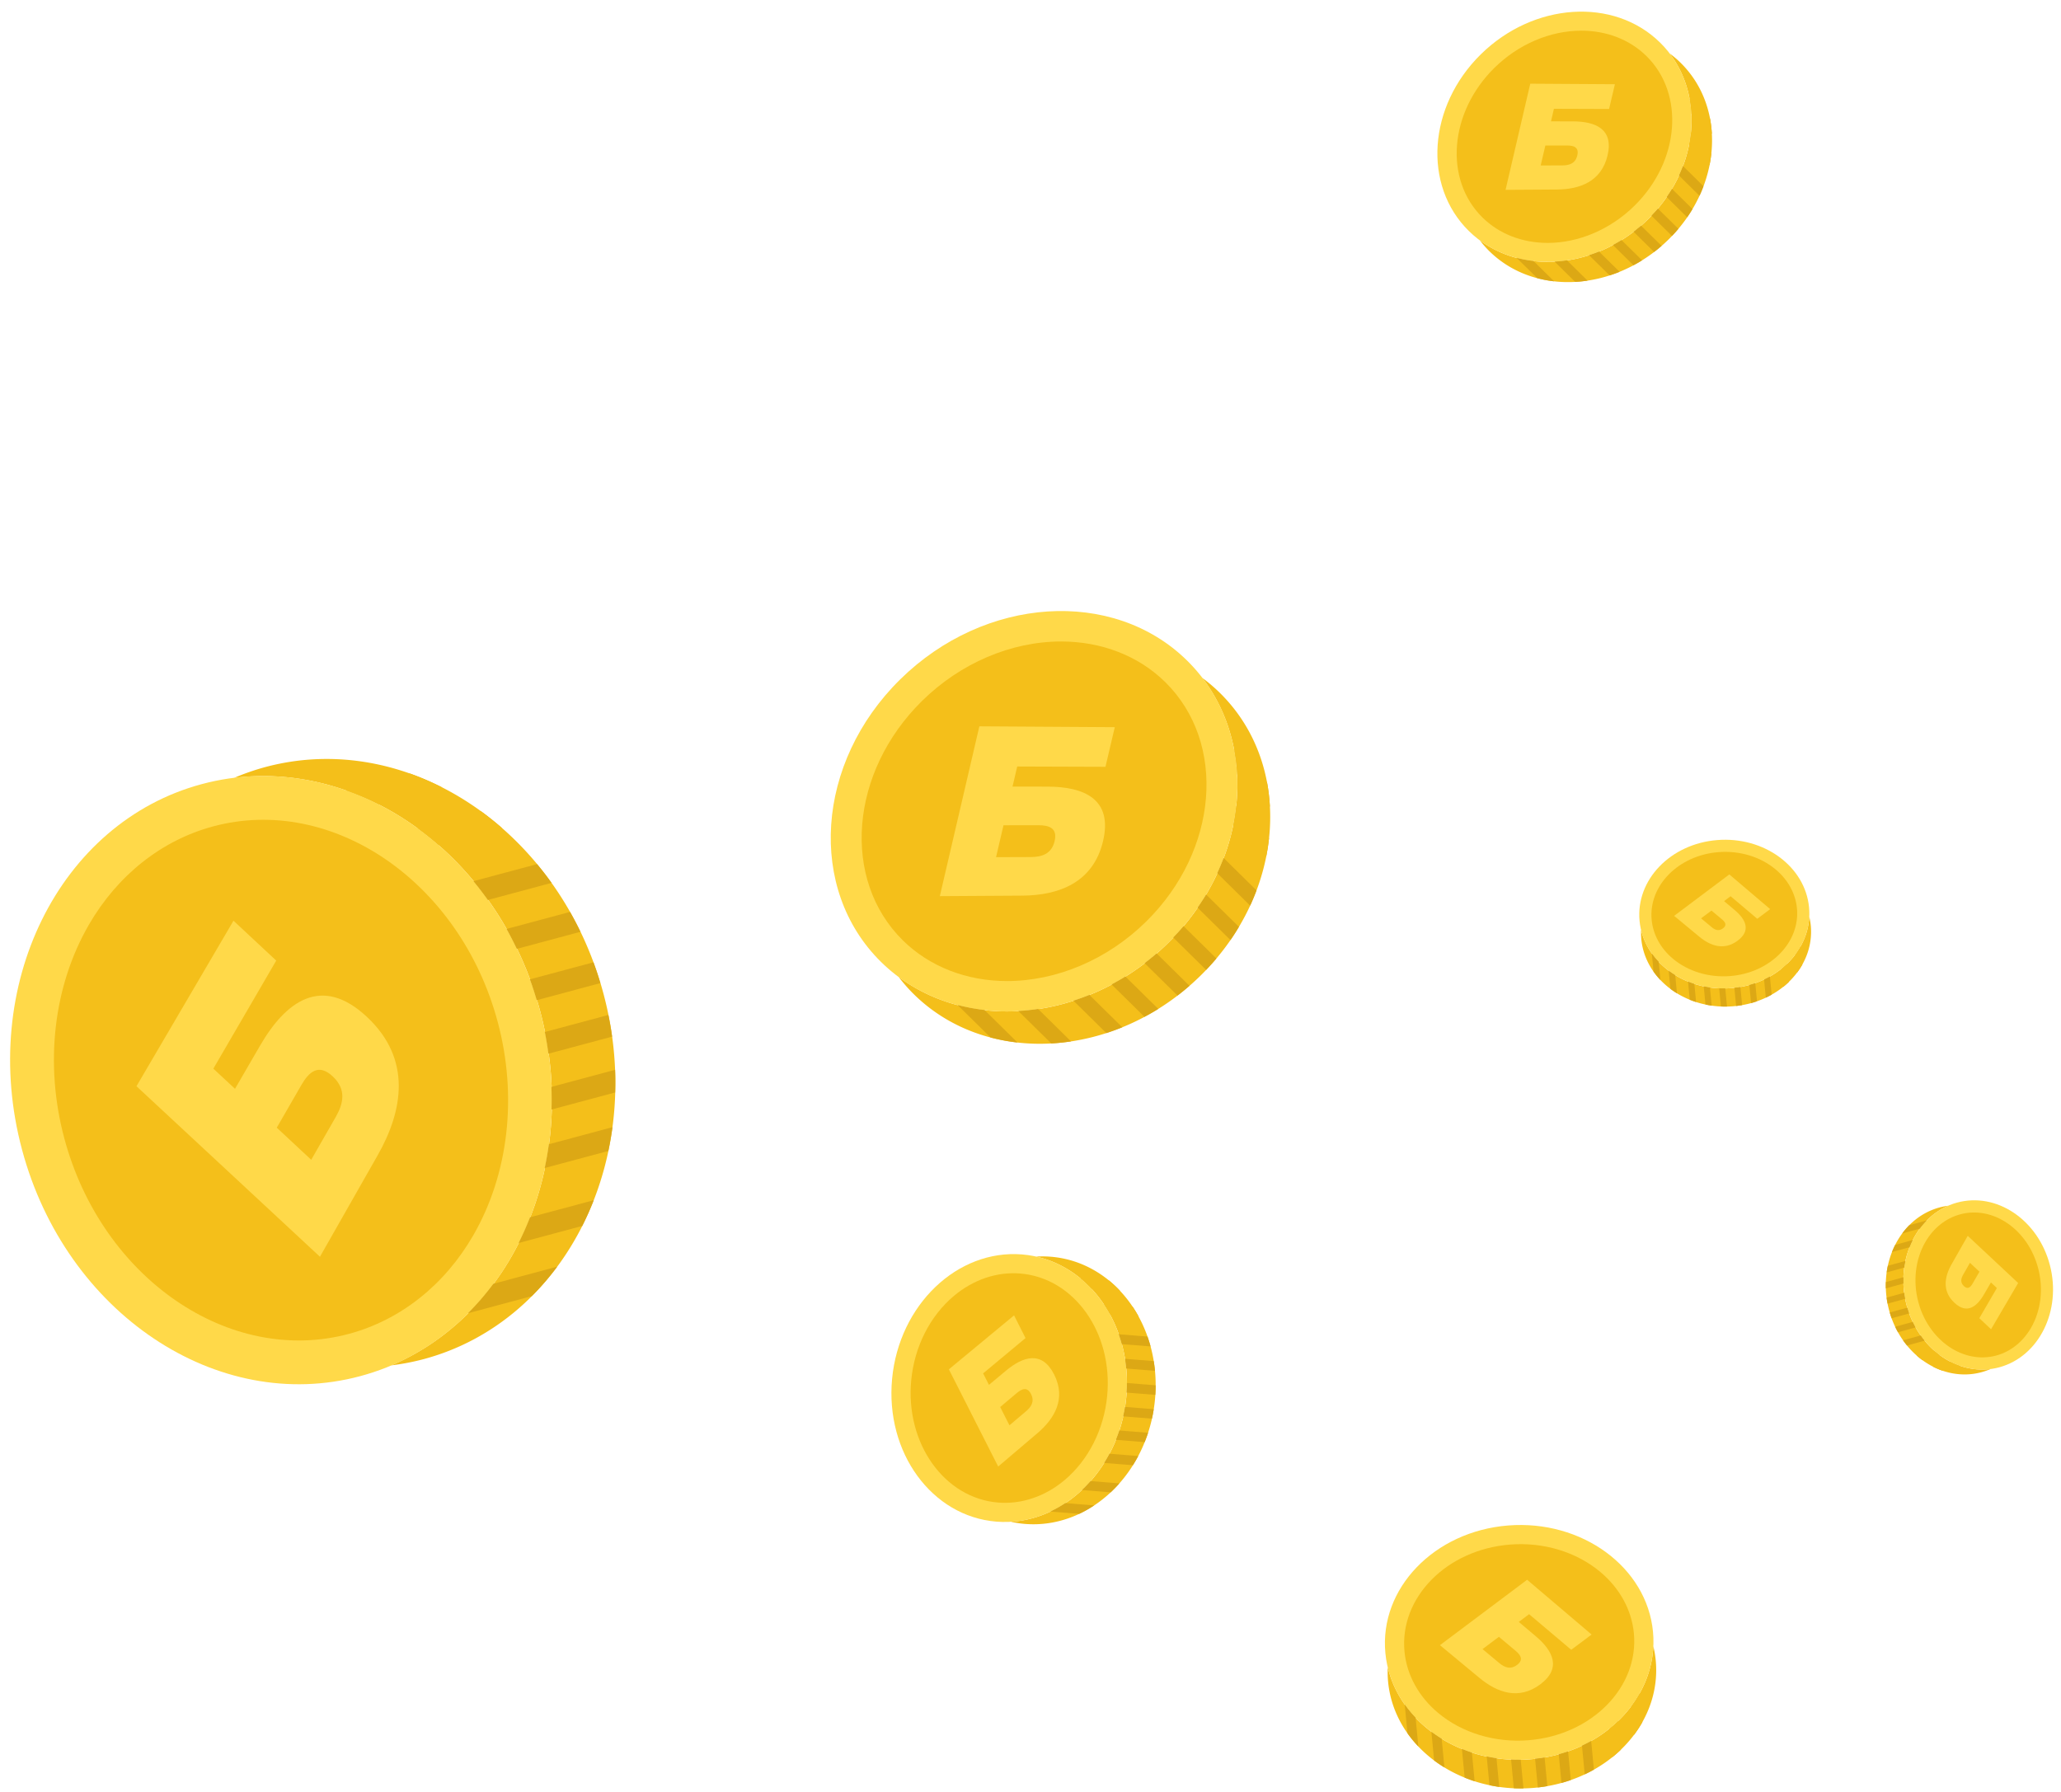 <svg width="138" height="120" xmlns="http://www.w3.org/2000/svg"><g fill="none" fill-rule="evenodd"><path d="M82.578 55.21l2.201 2.167c.084-.417.149-.834.193-1.25l-2.203-2.17c-.045.417-.107.835-.19 1.253m2.45-1.19c-.03-.55-.091-1.095-.192-1.63l-2.215-2.182c.103.543.182 1.092.212 1.65l2.195 2.162z" fill="#DCA815" fill-rule="nonzero"/><path d="M78.205 63.157c-5.233 5.154-12.982 6.02-18.035 2.265.31.404.647.793 1.02 1.16 4.95 4.875 13.552 4.31 19.211-1.262 5.659-5.574 6.232-14.045 1.28-18.92a11.13 11.13 0 00-1.176-1.004c3.814 4.975 2.934 12.607-2.3 17.761" fill="#F4BF1A" fill-rule="nonzero"/><path d="M79.486 44.237c4.952 4.876 4.379 13.347-1.28 18.92-5.66 5.573-14.261 6.138-19.213 1.262-4.951-4.877-4.378-13.348 1.281-18.921 5.66-5.573 14.26-6.138 19.212-1.261" fill="#FFD949" fill-rule="nonzero"/><path d="M67.427 65.698c-2.713 0-5.188-.967-6.97-2.72-4.137-4.075-3.562-11.27 1.28-16.038 2.57-2.531 5.965-3.982 9.315-3.982 2.714 0 5.188.966 6.97 2.72 4.137 4.074 3.562 11.269-1.28 16.038-2.57 2.53-5.965 3.982-9.315 3.982" fill="#F4BF1A" fill-rule="nonzero"/><path d="M78.556 62.782l2.203 2.17c.238-.25.469-.505.688-.765l-2.2-2.165c-.218.259-.453.51-.69.76M76.64 64.5l2.205 2.17c.271-.208.537-.427.799-.655l-2.2-2.166c-.263.228-.53.443-.803.65m3.545-3.716l2.203 2.169c.2-.29.389-.585.566-.884l-2.197-2.164c-.178.299-.372.59-.572.879m1.317-2.307l2.205 2.17a15.5 15.5 0 00.425-1.021l-2.201-2.169c-.13.343-.274.683-.429 1.02m-7.075 7.449l2.203 2.169c.312-.166.622-.34.926-.53l-2.204-2.17c-.305.189-.612.364-.925.53m-2.555 1.088l2.203 2.169c.358-.116.716-.244 1.07-.388l-2.202-2.168c-.354.144-.71.272-1.07.387m-3.689.692l2.204 2.171c.44-.024.883-.07 1.325-.136l-2.205-2.172a14.25 14.25 0 01-1.324.137m-4.072-.406l2.21 2.176c.59.156 1.193.27 1.806.338l-2.209-2.175a12.627 12.627 0 01-1.807-.339" fill="#DCA815" fill-rule="nonzero"/><path d="M67.797 52.674l2.357.004c2.425.005 4.367.828 3.706 3.64-.662 2.811-2.99 3.644-5.415 3.66l-5.516.034 2.647-11.373 9.068.057-.624 2.654-5.909-.02-.314 1.344zm-1.104 4.728l2.323-.008c.734-.003 1.394-.198 1.599-1.069.204-.87-.366-1.064-1.1-1.063l-2.323.003-.499 2.137z" fill="#FFD949"/><path d="M74.315 88.016l1.924.154a8.595 8.595 0 00-.41-.677l-1.927-.153c.147.218.285.443.413.676m.695-1.554a7.786 7.786 0 00-.747-.704l-1.937-.154c.267.218.526.45.764.705l1.92.153z" fill="#DCA815" fill-rule="nonzero"/><path d="M75.414 93.578c-.435 4.57-3.797 8.098-7.725 8.33.31.069.628.12.953.145 4.33.346 8.221-3.38 8.692-8.322.47-4.941-2.659-9.228-6.988-9.573a6.957 6.957 0 00-.967-.008c3.825.85 6.47 4.858 6.035 9.428" fill="#F4BF1A" fill-rule="nonzero"/><path d="M68.426 84.005c4.33.345 7.458 4.631 6.988 9.573-.47 4.942-4.362 8.668-8.692 8.322-4.33-.345-7.458-4.631-6.988-9.573.47-4.942 4.362-8.668 8.692-8.322" fill="#FFD949" fill-rule="nonzero"/><path d="M71.274 99.125c-1.3 1.09-2.872 1.621-4.43 1.497-3.617-.288-6.233-3.964-5.83-8.193.214-2.244 1.256-4.302 2.86-5.648 1.3-1.09 2.872-1.622 4.43-1.498 3.617.289 6.232 3.964 5.83 8.193-.214 2.244-1.256 4.303-2.86 5.649" fill="#F4BF1A" fill-rule="nonzero"/><path d="M75.431 93.257l1.926.154c.014-.215.022-.43.022-.642l-1.922-.153c-.001.212-.012.426-.026.641m-.227 1.593l1.927.153c.047-.208.086-.42.12-.634l-1.924-.154c-.034.215-.076.425-.123.634m.204-3.204l1.926.154a10.04 10.04 0 00-.084-.65l-1.921-.154c.035.215.059.432.08.65m-.297-1.633l1.927.153a9.39 9.39 0 00-.206-.66l-1.926-.153c.077.216.144.436.205.66m-.395 6.408l1.926.154a9.8 9.8 0 00.23-.626l-1.927-.153a9.97 9.97 0 01-.229.625m-.787 1.548l1.926.153c.125-.2.245-.404.357-.615l-1.925-.154a9.546 9.546 0 01-.357.616m-1.488 1.813l1.927.154c.201-.189.395-.388.58-.598l-1.928-.154c-.186.21-.378.41-.58.598m-2.112 1.441l1.933.154c.345-.162.679-.35 1-.564l-1.931-.154a7.892 7.892 0 01-1.002.564" fill="#DCA815" fill-rule="nonzero"/><path d="M66.22 92.74l1.13-.944c1.162-.973 2.423-1.358 3.235.253.813 1.612.033 2.946-1.122 3.928l-2.627 2.233-3.302-6.51 4.365-3.615.768 1.521-2.838 2.365.39.77zm1.37 2.707l1.109-.937c.35-.296.588-.655.336-1.154-.252-.498-.602-.362-.954-.067l-1.11.935.619 1.223z" fill="#FFD949"/><path d="M107.753 115.768l.183 1.921c.208-.165.406-.34.595-.521l-.183-1.924c-.19.182-.387.357-.595.524m1.652.414a7.71 7.71 0 00.563-.857l-.184-1.935a7.71 7.71 0 01-.562.875l.183 1.917z" fill="#DCA815" fill-rule="nonzero"/><path d="M102.467 117.816c-4.577.365-8.635-2.333-9.545-6.162-.014.319-.009.64.022.965.412 4.324 4.757 7.509 9.705 7.114 4.949-.395 8.626-4.22 8.215-8.544a6.957 6.957 0 00-.16-.953c-.174 3.914-3.66 7.215-8.237 7.58" fill="#F4BF1A" fill-rule="nonzero"/><path d="M110.681 109.272c.412 4.324-3.266 8.149-8.214 8.544-4.949.395-9.294-2.79-9.705-7.115-.412-4.324 3.266-8.149 8.214-8.544 4.949-.395 9.294 2.79 9.705 7.115" fill="#FFD949" fill-rule="nonzero"/><path d="M96.286 114.702c-1.3-1.09-2.096-2.547-2.244-4.103-.344-3.612 2.821-6.826 7.056-7.163 2.247-.18 4.455.49 6.059 1.835 1.3 1.09 2.096 2.547 2.244 4.103.344 3.612-2.821 6.826-7.056 7.164-2.246.179-4.455-.49-6.06-1.836" fill="#F4BF1A" fill-rule="nonzero"/><path d="M102.786 117.777l.183 1.924c.214-.024.427-.053.636-.09l-.183-1.92c-.209.036-.422.062-.636.086m-1.607.053l.183 1.924c.213.01.429.012.645.008l-.183-1.921a9.864 9.864 0 01-.645-.011m3.191-.355l.182 1.923c.213-.059.422-.124.626-.195l-.182-1.92a9.288 9.288 0 01-.627.192m1.557-.575l.184 1.924a9.39 9.39 0 00.614-.318l-.183-1.923c-.2.113-.405.217-.615.316m-6.379.724l.183 1.924a9.8 9.8 0 00.656.118l-.183-1.924a9.97 9.97 0 01-.656-.118m-1.66-.505l.183 1.923c.218.088.44.17.668.244l-.183-1.922a9.546 9.546 0 01-.668-.245m-2.045-1.151l.184 1.925c.22.165.45.321.689.467l-.184-1.925a8.934 8.934 0 01-.689-.467m-1.786-1.83l.184 1.93c.22.311.463.608.729.887l-.183-1.929a7.892 7.892 0 01-.73-.888" fill="#DCA815" fill-rule="nonzero"/><path d="M101.695 108.615l1.127.95c1.16.976 1.758 2.15.312 3.23s-2.895.544-4.063-.423l-2.655-2.2 5.837-4.381 4.318 3.67-1.364 1.02-2.822-2.383-.69.517zm-2.428 1.82l1.116.93c.352.293.747.465 1.194.13.448-.335.253-.656-.1-.95l-1.112-.932-1.098.822z" fill="#FFD949"/><path d="M113.09 9.711l1.375 1.355c.052-.26.093-.522.12-.782l-1.376-1.356a8.736 8.736 0 01-.12.783m1.532-.744a7.786 7.786 0 00-.12-1.018l-1.384-1.364c.064.34.114.682.132 1.031l1.372 1.351z" fill="#DCA815" fill-rule="nonzero"/><path d="M110.357 14.678c-3.272 3.222-8.115 3.763-11.272 1.416.193.252.404.495.636.724 3.095 3.048 8.471 2.695 12.008-.788 3.537-3.483 3.895-8.778.8-11.826a6.957 6.957 0 00-.735-.627c2.384 3.11 1.834 7.88-1.437 11.101" fill="#F4BF1A" fill-rule="nonzero"/><path d="M111.157 2.853c3.095 3.048 2.737 8.342-.8 11.825-3.537 3.483-8.913 3.836-12.008.789-3.095-3.048-2.736-8.342.8-11.826 3.538-3.483 8.913-3.836 12.008-.788" fill="#FFD949" fill-rule="nonzero"/><path d="M103.62 16.266c-1.696 0-3.243-.604-4.356-1.7-2.586-2.546-2.227-7.043.8-10.024 1.606-1.581 3.728-2.488 5.822-2.488 1.696 0 3.242.604 4.356 1.7 2.585 2.546 2.226 7.043-.8 10.023-1.606 1.582-3.728 2.49-5.822 2.49" fill="#F4BF1A" fill-rule="nonzero"/><path d="M110.576 14.444l1.376 1.355c.15-.156.294-.315.43-.477l-1.374-1.354c-.137.163-.283.32-.432.476m-1.197 1.073l1.377 1.357c.17-.13.336-.267.5-.41l-1.376-1.354c-.164.143-.331.277-.501.407m2.216-2.323l1.376 1.356c.125-.182.243-.366.354-.552l-1.373-1.353c-.111.187-.233.369-.357.55m.823-1.443l1.378 1.357a9.39 9.39 0 00.265-.639l-1.376-1.355c-.08.215-.17.427-.267.637m-4.422 4.656l1.377 1.356a9.8 9.8 0 00.578-.332l-1.377-1.356a9.97 9.97 0 01-.578.332m-1.596.68l1.375 1.355c.225-.073.448-.152.67-.242l-1.377-1.355c-.22.09-.444.17-.669.242m-2.305.432l1.377 1.357c.275-.015.552-.044.828-.085l-1.378-1.357c-.276.04-.552.07-.827.085m-2.545-.254l1.381 1.36c.369.098.746.168 1.129.212l-1.38-1.36a7.892 7.892 0 01-1.13-.212" fill="#DCA815" fill-rule="nonzero"/><path d="M103.852 8.126l1.473.003c1.515.003 2.729.517 2.315 2.275-.413 1.757-1.868 2.277-3.384 2.287l-3.447.022 1.654-7.109 5.668.036-.39 1.659-3.693-.013-.196.84zm-.69 2.955l1.451-.005c.46-.001.872-.124 1-.668.127-.544-.229-.665-.688-.664l-1.452.001-.312 1.336z" fill="#FFD949"/><path d="M119.276 64.876l.116 1.217c.131-.105.257-.215.377-.33l-.116-1.219a6 6 0 01-.377.332m1.046.262c.13-.174.25-.355.357-.543l-.117-1.225c-.107.19-.223.377-.356.554l.116 1.214z" fill="#DCA815" fill-rule="nonzero"/><path d="M115.928 66.173c-2.899.231-5.469-1.478-6.045-3.902a4.4 4.4 0 00.014.61c.26 2.739 3.013 4.756 6.146 4.506 3.134-.25 5.464-2.673 5.203-5.411a4.406 4.406 0 00-.102-.604c-.11 2.48-2.318 4.57-5.216 4.8" fill="#F4BF1A" fill-rule="nonzero"/><path d="M121.13 60.761c.261 2.739-2.068 5.162-5.202 5.412s-5.886-1.767-6.147-4.506c-.26-2.739 2.069-5.161 5.203-5.411 3.134-.25 5.886 1.767 6.146 4.505" fill="#FFD949" fill-rule="nonzero"/><path d="M112.013 64.2c-.823-.69-1.327-1.612-1.421-2.598-.218-2.287 1.787-4.323 4.469-4.537 1.423-.113 2.822.31 3.837 1.163.823.69 1.328 1.613 1.422 2.598.217 2.288-1.787 4.323-4.47 4.537-1.422.114-2.82-.31-3.837-1.162" fill="#F4BF1A" fill-rule="nonzero"/><path d="M116.13 66.148l.116 1.218a6.62 6.62 0 00.403-.056l-.116-1.216a6.74 6.74 0 01-.403.054m-1.018.034l.116 1.219c.135.006.272.007.409.004l-.116-1.216a6.979 6.979 0 01-.41-.007m2.022-.225l.116 1.218c.134-.037.266-.079.396-.124l-.116-1.215c-.13.045-.262.084-.396.121m.986-.365l.116 1.22c.133-.063.263-.13.39-.202l-.117-1.218a6.044 6.044 0 01-.39.2m-4.04.459l.116 1.218c.137.03.276.055.416.075l-.116-1.219a6.314 6.314 0 01-.416-.074m-1.051-.321l.116 1.219c.138.056.28.108.423.154l-.116-1.217a6.046 6.046 0 01-.423-.155m-1.295-.729l.116 1.219c.14.105.286.203.437.296l-.116-1.22a5.658 5.658 0 01-.437-.295m-1.131-1.159l.116 1.222c.14.197.294.385.462.562l-.116-1.222a4.998 4.998 0 01-.462-.562" fill="#DCA815" fill-rule="nonzero"/><path d="M115.44 60.346l.713.6c.734.62 1.113 1.363.197 2.047-.916.684-1.833.345-2.573-.268l-1.681-1.393 3.696-2.775 2.735 2.325-.864.646-1.787-1.51-.437.328zm-1.539 1.152l.707.589c.223.186.473.295.757.083.283-.212.16-.416-.063-.602l-.705-.59-.696.52z" fill="#FFD949"/><path d="M129.513 90.447l-1.179.325c.127.111.257.216.391.314l1.18-.326a5.533 5.533 0 01-.392-.313m-.077 1.075c.194.1.393.186.597.257l1.186-.327a4.883 4.883 0 01-.607-.254l-1.176.324z" fill="#DCA815" fill-rule="nonzero"/><path d="M127.654 87.375c-.731-2.814.506-5.642 2.793-6.63a4.4 4.4 0 00-.599.119c-2.651.732-4.16 3.793-3.37 6.836.79 3.042 3.581 4.916 6.233 4.183.199-.055.39-.124.577-.205-2.461.323-4.903-1.489-5.634-4.303" fill="#F4BF1A" fill-rule="nonzero"/><path d="M133.887 91.559c-2.652.732-5.442-1.141-6.233-4.184-.79-3.043.718-6.104 3.37-6.836 2.652-.732 5.442 1.141 6.233 4.184.79 3.043-.719 6.103-3.37 6.836" fill="#FFD949" fill-rule="nonzero"/><path d="M128.916 83.177c.537-.93 1.358-1.587 2.312-1.85 2.216-.613 4.568 1.008 5.245 3.612.359 1.382.184 2.833-.479 3.981-.537.93-1.358 1.588-2.312 1.851-2.215.612-4.568-1.009-5.244-3.613-.359-1.381-.185-2.832.478-3.981" fill="#F4BF1A" fill-rule="nonzero"/><path d="M127.713 87.57l-1.18.325c.04.131.08.26.126.387l1.178-.325a6.74 6.74 0 01-.124-.388m-.21-.996l-1.18.326c.018.134.04.268.067.403l1.178-.325a6.515 6.515 0 01-.065-.404m.573 1.951l-1.18.325c.06.126.124.25.191.37l1.177-.325a6.362 6.362 0 01-.188-.37m.53.908l-1.18.326c.085.12.174.236.266.348l1.179-.326a6.044 6.044 0 01-.265-.348m-1.153-3.9l-1.18.326c-.004.14-.006.28-.001.422l1.18-.326a6.314 6.314 0 010-.422m.134-1.091l-1.18.326a6.121 6.121 0 00-.078.443l1.178-.325c.021-.15.048-.298.08-.444m.493-1.401l-1.18.326c-.08.155-.152.316-.216.48l1.18-.325c.065-.165.137-.326.216-.481m.945-1.316l-1.184.327c-.17.172-.328.356-.473.552l1.183-.326c.145-.196.303-.381.474-.553" fill="#DCA815" fill-rule="nonzero"/><path d="M133.308 85.882l-.468.807c-.482.83-1.148 1.333-1.981.55-.833-.784-.658-1.746-.183-2.58l1.08-1.899 3.375 3.159-1.815 3.097-.786-.74 1.176-2.02-.398-.374zm-1.403-1.315l-.457.798c-.144.253-.208.518.05.76.259.242.437.085.582-.167l.46-.796-.635-.595z" fill="#FFD949"/><path d="M29.363 56.602l4.257-1.142c-.46-.402-.934-.782-1.421-1.136l-4.262 1.143c.49.355.965.733 1.426 1.135m.254-3.862a18.16 18.16 0 00-2.165-.937l-4.285 1.15c.748.264 1.488.561 2.203.926l4.247-1.139z" fill="#DCA815" fill-rule="nonzero"/><path d="M36.159 67.68c2.71 10.125-1.7 20.255-9.956 23.754a15.95 15.95 0 002.165-.417c9.578-2.57 14.967-13.53 12.038-24.478-2.93-10.948-13.07-17.74-22.647-15.17a15.9 15.9 0 00-2.083.723c8.896-1.103 17.773 5.461 20.483 15.587" fill="#F4BF1A" fill-rule="nonzero"/><path d="M13.512 52.509c9.578-2.57 19.717 4.221 22.647 15.17 2.93 10.949-2.46 21.907-12.038 24.477-9.579 2.57-19.718-4.221-22.647-15.17-2.93-10.949 2.46-21.907 12.038-24.477" fill="#FFD949" fill-rule="nonzero"/><path d="M31.687 82.729c-1.922 3.329-4.878 5.67-8.324 6.596-8.002 2.147-16.551-3.729-19.058-13.098-1.33-4.972-.732-10.18 1.64-14.29 1.923-3.329 4.879-5.67 8.325-6.596 8.001-2.147 16.55 3.729 19.057 13.098 1.33 4.97.733 10.18-1.64 14.29" fill="#F4BF1A" fill-rule="nonzero"/><path d="M35.94 66.979l4.26-1.143a23.513 23.513 0 00-.463-1.393l-4.254 1.141c.168.455.315.923.457 1.395m.782 3.584l4.262-1.143c-.065-.483-.15-.967-.248-1.451l-4.256 1.142c.098.486.176.969.242 1.452m-2.115-7.021l4.26-1.143a23.91 23.91 0 00-.699-1.33l-4.25 1.14c.245.433.47.881.689 1.333m-1.94-3.273l4.264-1.145c-.31-.434-.635-.851-.971-1.256L31.7 59.01c.336.405.656.826.966 1.259m4.263 14.033l4.26-1.143c.015-.502.017-1.007-.004-1.517l-4.263 1.144c.02.51.021 1.014.007 1.516m-.456 3.916l4.26-1.142c.109-.524.204-1.054.275-1.592l-4.258 1.143a21.433 21.433 0 01-.277 1.591m-1.751 5.024l4.263-1.144c.282-.558.539-1.134.77-1.724l-4.266 1.144c-.231.59-.485 1.166-.767 1.724m-3.39 4.703l4.275-1.147a17.636 17.636 0 001.7-1.973l-4.273 1.146a17.657 17.657 0 01-1.702 1.974" fill="#DCA815" fill-rule="nonzero"/><path d="M15.736 72.914l1.675-2.889c1.723-2.972 4.124-4.762 7.155-1.93 3.031 2.833 2.42 6.287.72 9.273l-3.863 6.793L9.138 72.74l6.496-11.084 2.862 2.672-4.21 7.236 1.45 1.35zm5.103 4.752l1.636-2.855c.517-.903.741-1.853-.198-2.73-.94-.876-1.583-.316-2.102.586l-1.643 2.85 2.307 2.15z" fill="#FFD949"/></g></svg>